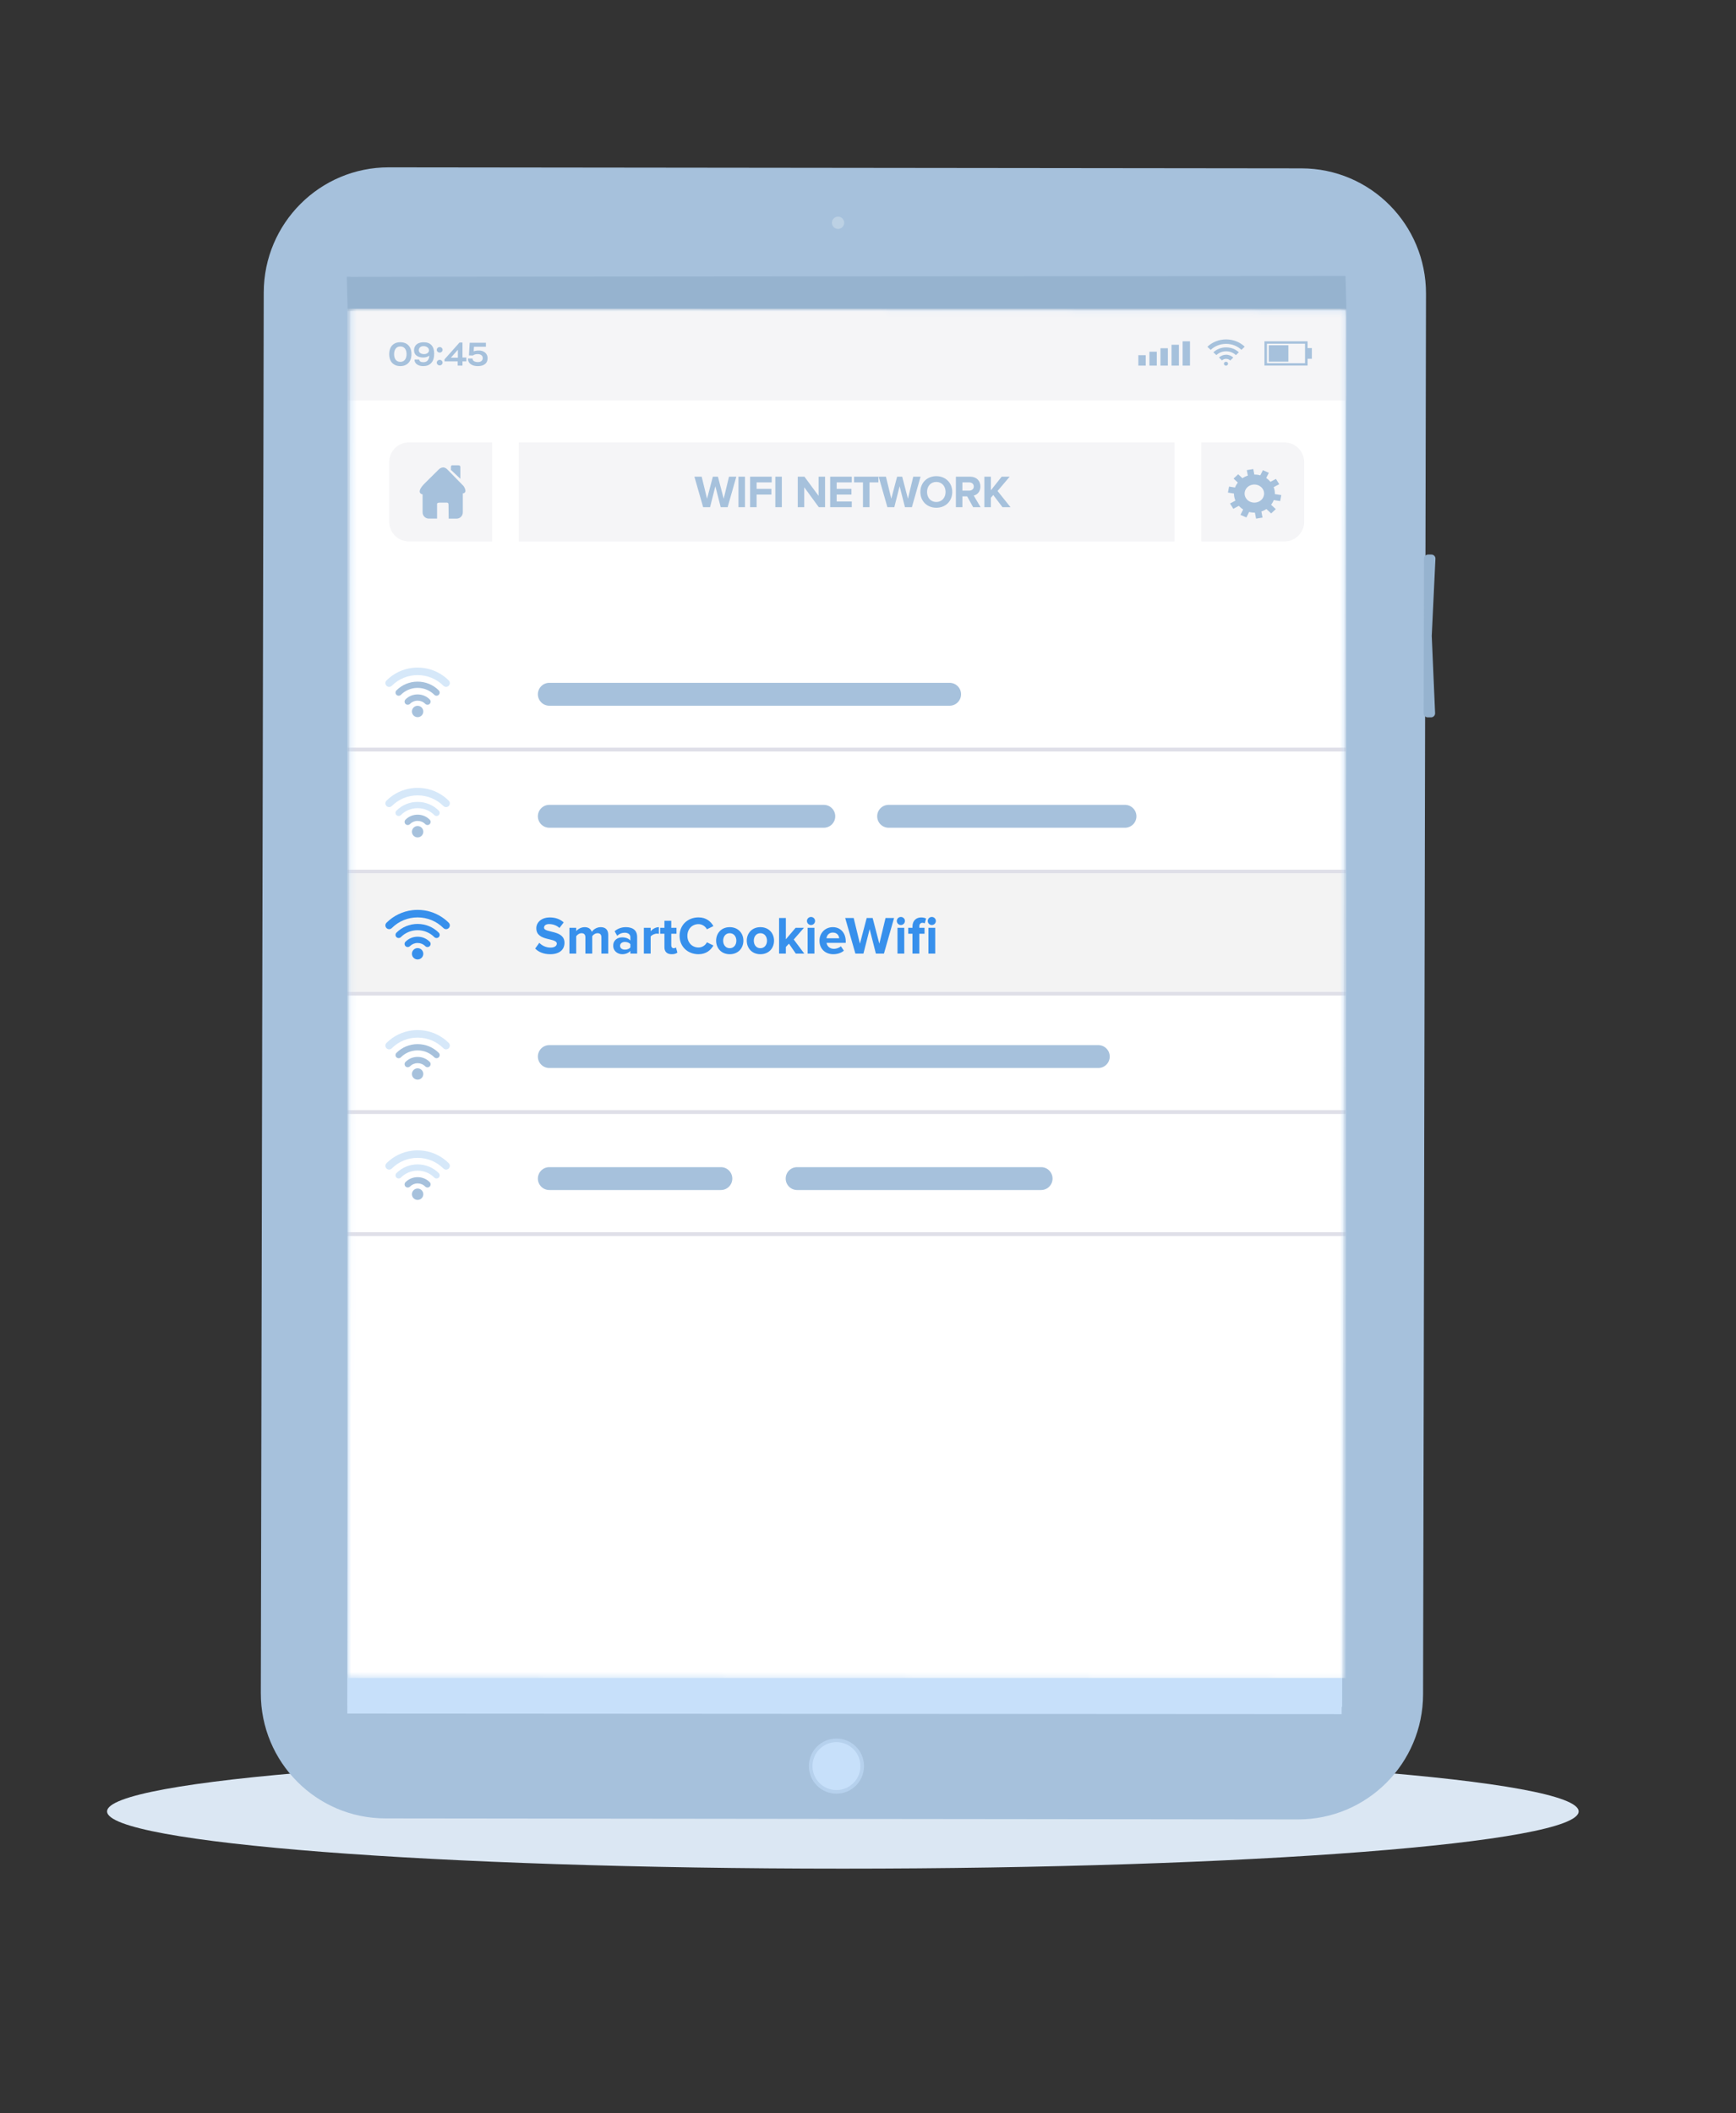 <svg width="309" height="376" viewBox="0 0 309 376" fill="none" xmlns="http://www.w3.org/2000/svg">
<rect x="0" y="0" width="309" height="376" fill="#333333" stroke="none"/>
<path d="M280.994 322.328C280.994 327.95 222.36 332.507 150.024 332.507C77.694 332.507 19.06 327.952 19.06 322.328C19.06 316.707 77.694 312.15 150.031 312.15C222.36 312.15 280.994 316.707 280.994 322.328Z" fill="#DBE7F3"/>
<path d="M46.425 301.266C46.395 313.57 56.323 323.552 68.592 323.569L231.041 323.75C243.311 323.759 253.28 313.794 253.302 301.489L253.821 52.262C253.843 39.956 243.924 29.969 231.654 29.959L69.205 29.778C56.943 29.762 46.974 39.727 46.945 52.032L46.425 301.266Z" fill="#A6C1DC"/>
<path d="M153.789 314.256C153.793 316.965 151.6 319.165 148.891 319.169C146.182 319.173 143.982 316.98 143.978 314.271C143.974 311.562 146.167 309.363 148.876 309.358C151.585 309.354 153.785 311.547 153.789 314.256Z" fill="#B6D1ED"/>
<path d="M153.151 314.257C153.155 316.614 151.247 318.528 148.89 318.531C146.533 318.535 144.62 316.627 144.616 314.27C144.612 311.913 146.52 310 148.877 309.996C151.234 309.992 153.148 311.9 153.151 314.257Z" fill="#C7E0FA"/>
<path d="M150.263 39.64C150.264 40.244 149.775 40.734 149.171 40.735C148.567 40.736 148.077 40.247 148.076 39.643C148.075 39.039 148.564 38.549 149.168 38.548C149.772 38.547 150.262 39.036 150.263 39.64Z" fill="#BCD1E4"/>
<path d="M238.906 303.737L61.84 303.549L62.37 49.288L239.436 49.476L238.906 303.737Z" fill="#C2DDF7"/>
<path d="M238.813 305.017L61.817 304.913L61.834 298.553L238.829 298.665L238.813 305.017Z" fill="#C7E0FA"/>
<path d="M253.408 126.929C253.407 127.325 253.725 127.649 254.12 127.65L254.72 127.648C255.115 127.648 255.439 127.329 255.441 126.926L254.846 113.159L255.501 99.397C255.501 99.001 255.176 98.675 254.788 98.676L254.188 98.678C253.793 98.677 253.469 98.997 253.467 99.4L253.408 126.929Z" fill="#96B3CF"/>
<path d="M153.995 49.174L150.02 49.181L145.91 49.182L61.721 49.248L61.885 55.332L144.028 55.268L148.137 55.267L239.656 55.203L239.499 49.119L153.995 49.174Z" fill="#96B3CF"/>
<mask id="mask0" mask-type="alpha" maskUnits="userSpaceOnUse" x="61" y="54" width="179" height="245">
<path d="M239.618 55.201L239.118 298.859L61.913 298.495L62.412 54.838L239.618 55.201Z" fill="#C4C4C4"/>
</mask>
<g mask="url(#mask0)">
<path d="M61.811 54.965L239.601 54.965L239.601 298.578L61.811 298.578L61.811 54.965Z" fill="white"/>
<path d="M61.811 54.965L239.601 54.965L239.601 71.251L61.811 71.251L61.811 54.965Z" fill="#F5F5F7"/>
<path d="M70.199 64.884C69.901 64.719 69.665 64.478 69.511 64.159C69.358 63.841 69.275 63.464 69.275 63.02C69.275 62.576 69.358 62.2 69.511 61.881C69.665 61.562 69.901 61.321 70.199 61.147C70.497 60.973 70.856 60.896 71.256 60.896C71.657 60.896 72.016 60.983 72.314 61.147C72.611 61.321 72.837 61.562 73.001 61.881C73.165 62.2 73.237 62.576 73.237 63.02C73.237 63.455 73.155 63.831 73.001 64.15C72.837 64.468 72.611 64.719 72.314 64.884C72.016 65.057 71.667 65.144 71.256 65.144C70.846 65.144 70.497 65.057 70.199 64.884ZM72.067 64.024C72.262 63.783 72.365 63.445 72.365 63.02C72.365 62.586 72.262 62.248 72.067 62.007C71.872 61.765 71.595 61.649 71.256 61.649C70.907 61.649 70.641 61.765 70.445 62.016C70.251 62.258 70.148 62.595 70.148 63.03C70.148 63.455 70.251 63.793 70.445 64.034C70.641 64.266 70.918 64.391 71.256 64.391C71.595 64.391 71.872 64.266 72.067 64.024Z" fill="#A6C1DC"/>
<path d="M76.799 61.417C77.118 61.765 77.282 62.267 77.282 62.924C77.282 63.657 77.107 64.217 76.769 64.584C76.419 64.961 75.958 65.144 75.362 65.144C75.024 65.144 74.736 65.096 74.5 64.99C74.264 64.893 74.079 64.758 73.966 64.584C73.843 64.42 73.782 64.237 73.792 64.044L73.792 63.976L74.613 63.976C74.623 64.121 74.695 64.237 74.818 64.324C74.931 64.41 75.116 64.449 75.362 64.449C75.691 64.449 75.947 64.343 76.122 64.14C76.296 63.928 76.399 63.638 76.419 63.271C76.296 63.377 76.142 63.464 75.958 63.522C75.773 63.58 75.568 63.619 75.342 63.619C74.87 63.619 74.469 63.513 74.161 63.291C73.853 63.078 73.7 62.75 73.7 62.325C73.7 62.026 73.771 61.765 73.915 61.553C74.059 61.34 74.254 61.176 74.51 61.07C74.767 60.964 75.054 60.906 75.393 60.906C76.009 60.896 76.471 61.07 76.799 61.417ZM76.101 62.827C76.276 62.702 76.358 62.538 76.358 62.335C76.358 62.209 76.317 62.084 76.245 61.968C76.163 61.862 76.05 61.765 75.906 61.697C75.763 61.63 75.598 61.591 75.403 61.591C75.136 61.591 74.921 61.659 74.777 61.794C74.633 61.929 74.551 62.103 74.551 62.315C74.551 62.528 74.633 62.702 74.808 62.827C74.983 62.953 75.198 63.011 75.465 63.011C75.711 63.02 75.927 62.953 76.101 62.827Z" fill="#A6C1DC"/>
<path d="M77.898 62.596C77.795 62.499 77.744 62.383 77.744 62.248C77.744 62.113 77.795 61.997 77.898 61.9C78 61.804 78.123 61.755 78.267 61.755C78.411 61.755 78.524 61.804 78.626 61.9C78.729 61.997 78.78 62.113 78.78 62.248C78.78 62.383 78.729 62.499 78.626 62.596C78.524 62.692 78.411 62.74 78.267 62.74C78.123 62.74 78 62.692 77.898 62.596ZM77.898 64.874C77.795 64.777 77.744 64.662 77.744 64.526C77.744 64.391 77.795 64.275 77.898 64.179C78 64.082 78.123 64.034 78.267 64.034C78.411 64.034 78.524 64.082 78.626 64.179C78.729 64.275 78.78 64.391 78.78 64.526C78.78 64.662 78.729 64.777 78.626 64.874C78.524 64.971 78.411 65.019 78.267 65.019C78.123 65.019 78 64.971 77.898 64.874Z" fill="#A6C1DC"/>
<path d="M82.321 64.304L82.321 65.057L81.469 65.057L81.469 64.304L79.119 64.304L79.119 63.947L81.788 60.954L82.321 60.954L82.321 63.619L83.009 63.619L83.009 64.304L82.321 64.304ZM80.248 63.657L81.5 63.657L81.5 62.238L80.248 63.657Z" fill="#A6C1DC"/>
<path d="M86.006 62.528C86.252 62.644 86.447 62.798 86.581 63.011C86.724 63.223 86.786 63.474 86.786 63.754C86.786 64.208 86.632 64.555 86.324 64.787C86.016 65.028 85.595 65.144 85.062 65.144C84.713 65.144 84.394 65.096 84.138 64.99C83.871 64.883 83.666 64.739 83.522 64.546C83.378 64.353 83.306 64.13 83.306 63.87L83.306 63.802L84.117 63.802L84.117 63.831C84.117 64.015 84.199 64.159 84.374 64.266C84.548 64.372 84.764 64.43 85.041 64.43C85.318 64.43 85.534 64.372 85.688 64.246C85.842 64.121 85.924 63.947 85.924 63.735C85.924 63.493 85.842 63.31 85.677 63.194C85.513 63.068 85.287 63.011 85 63.011C84.836 63.011 84.682 63.03 84.528 63.078C84.384 63.117 84.271 63.175 84.199 63.252L83.471 63.242L83.604 60.993L86.488 60.993L86.488 61.697L84.364 61.697L84.312 62.518C84.425 62.47 84.559 62.441 84.702 62.412C84.856 62.383 85.01 62.373 85.164 62.373C85.472 62.354 85.76 62.412 86.006 62.528Z" fill="#A6C1DC"/>
<path fill-rule="evenodd" clip-rule="evenodd" d="M211.815 65.057L210.501 65.057L210.501 60.732L211.815 60.732L211.815 65.057ZM209.844 65.057L208.53 65.057L208.53 61.35L209.844 61.35L209.844 65.057ZM207.873 65.057L206.56 65.057L206.56 61.968L207.873 61.968L207.873 65.057ZM205.903 65.057L204.589 65.057L204.589 62.586L205.903 62.586L205.903 65.057ZM203.932 65.057L202.618 65.057L202.618 63.204L203.932 63.204L203.932 65.057Z" fill="#A6C1DC"/>
<path d="M216.968 63.619L217.512 64.13C217.696 63.957 217.953 63.85 218.23 63.85C218.528 63.85 218.784 63.966 218.979 64.15L219.523 63.629C219.195 63.319 218.743 63.117 218.24 63.117C217.748 63.126 217.296 63.31 216.968 63.619ZM215.972 62.692L216.506 63.184C216.947 62.769 217.563 62.508 218.24 62.508C218.918 62.508 219.534 62.769 219.985 63.194L220.509 62.692C219.934 62.142 219.133 61.813 218.251 61.813C217.358 61.804 216.557 62.151 215.972 62.692ZM218.24 60.394C216.937 60.394 215.756 60.896 214.905 61.707L215.5 62.258C216.198 61.591 217.173 61.186 218.24 61.186C219.308 61.186 220.273 61.591 220.971 62.248L221.556 61.688C220.704 60.887 219.534 60.394 218.24 60.394ZM218.22 64.372C218.015 64.372 217.85 64.526 217.85 64.719C217.85 64.913 218.015 65.067 218.22 65.067C218.425 65.067 218.589 64.913 218.589 64.719C218.589 64.526 218.425 64.372 218.22 64.372Z" fill="#A6C1DC"/>
<path d="M232.744 61.939L232.744 60.732L225.066 60.732L225.066 65.048L232.744 65.048L232.744 64.835L232.744 63.841L233.504 63.841L233.504 61.939L232.744 61.939ZM232.292 64.632L225.508 64.632L225.508 61.157L232.292 61.157L232.292 64.632ZM229.326 64.353L229.326 61.437L225.836 61.437L225.836 64.353L229.326 64.353Z" fill="#A6C1DC"/>
<path d="M209.064 78.716L92.347 78.716L92.347 96.359L209.064 96.359L209.064 78.716Z" fill="#F5F5F7"/>
<path d="M129.514 90.252L131.061 84.821H129.758L128.814 88.746L127.788 84.821H126.884L125.85 88.746L124.897 84.821H123.602L125.157 90.252H126.387L127.332 86.522L128.284 90.252H129.514Z" fill="#A6C1DC"/>
<path d="M132.6 90.252V84.821H131.444V90.252H132.6Z" fill="#A6C1DC"/>
<path d="M134.672 90.252V88.004H137.302V86.987H134.672V85.838H137.359V84.821H133.515V90.252H134.672Z" fill="#A6C1DC"/>
<path d="M139.161 90.252V84.821H138.004V90.252H139.161Z" fill="#A6C1DC"/>
<path d="M146.858 90.252V84.821H145.702V88.233L143.186 84.821H141.997V90.252H143.153V86.71L145.743 90.252H146.858Z" fill="#A6C1DC"/>
<path d="M151.61 90.252V89.234H148.922V88.004H151.553V86.987H148.922V85.838H151.61V84.821H147.766V90.252H151.61Z" fill="#A6C1DC"/>
<path d="M154.769 90.252V85.838H156.349V84.821H152.017V85.838H153.605V90.252H154.769Z" fill="#A6C1DC"/>
<path d="M162.31 90.252L163.857 84.821H162.554L161.61 88.746L160.584 84.821H159.68L158.646 88.746L157.693 84.821H156.398L157.953 90.252H159.183L160.128 86.522L161.08 90.252H162.31Z" fill="#A6C1DC"/>
<path d="M166.654 90.35C168.299 90.35 169.496 89.177 169.496 87.54C169.496 85.904 168.299 84.731 166.654 84.731C165.017 84.731 163.82 85.904 163.82 87.54C163.82 89.177 165.017 90.35 166.654 90.35ZM166.654 89.324C165.652 89.324 165.009 88.55 165.009 87.54C165.009 86.522 165.652 85.757 166.654 85.757C167.655 85.757 168.307 86.522 168.307 87.54C168.307 88.55 167.655 89.324 166.654 89.324Z" fill="#A6C1DC"/>
<path d="M174.541 90.252L173.32 88.184C173.906 88.045 174.509 87.532 174.509 86.571C174.509 85.562 173.817 84.821 172.685 84.821H170.144V90.252H171.301V88.322H172.147L173.214 90.252H174.541ZM172.514 87.304H171.301V85.838H172.514C172.978 85.838 173.328 86.115 173.328 86.571C173.328 87.027 172.978 87.304 172.514 87.304Z" fill="#A6C1DC"/>
<path d="M179.864 90.252L177.559 87.369L179.717 84.821H178.292L176.37 87.247V84.821H175.214V90.252H176.37V88.583L176.794 88.078L178.439 90.252H179.864Z" fill="#A6C1DC"/>
<path d="M228.588 78.716L213.814 78.723L213.814 96.359L228.588 96.352C230.549 96.352 232.136 94.785 232.136 92.849L232.136 82.22C232.129 80.283 230.542 78.716 228.588 78.716Z" fill="#F5F5F7"/>
<path d="M87.597 78.723L72.798 78.716C70.851 78.716 69.275 80.283 69.275 82.218L69.275 92.85C69.275 94.786 70.851 96.352 72.798 96.352L87.597 96.359L87.597 78.723Z" fill="#F5F5F7"/>
<path fill-rule="evenodd" clip-rule="evenodd" d="M227.859 89.167L228.065 88.101L226.921 87.916C226.935 87.489 226.857 87.074 226.707 86.685L227.695 86.159L227.113 85.217L226.139 85.737C225.919 85.481 225.67 85.25 225.379 85.059L225.848 84.131L224.789 83.67L224.327 84.585C224.192 84.546 224.057 84.513 223.922 84.493C223.702 84.46 223.482 84.447 223.261 84.447L223.077 83.466L221.925 83.657L222.11 84.631C221.762 84.743 221.442 84.895 221.144 85.092L220.391 84.394L219.566 85.158L220.327 85.862C220.121 86.132 219.95 86.428 219.829 86.751L218.771 86.58L218.564 87.647L219.637 87.824C219.637 88.265 219.73 88.693 219.9 89.082L218.941 89.595L219.524 90.537L220.504 90.01C220.732 90.253 220.987 90.477 221.279 90.655L220.796 91.616L221.854 92.077L222.345 91.103C222.444 91.129 222.551 91.149 222.657 91.168C222.899 91.208 223.133 91.221 223.368 91.221L223.574 92.288L224.725 92.097L224.519 91.017C224.839 90.912 225.144 90.76 225.421 90.583L226.26 91.359L227.084 90.596L226.246 89.819C226.445 89.569 226.608 89.286 226.722 88.983L227.859 89.167ZM224.981 88.107C224.817 88.983 223.915 89.569 222.97 89.417C222.025 89.266 221.392 88.43 221.556 87.548C221.719 86.672 222.622 86.086 223.574 86.238C224.519 86.396 225.151 87.232 224.981 88.107Z" fill="#A6C1DC"/>
<path fill-rule="evenodd" clip-rule="evenodd" d="M82.497 86.47L79.655 83.568C78.835 82.688 78.064 83.568 78.064 83.568L75.752 85.859C74.012 87.534 74.889 87.903 75.221 87.974L75.221 91.174C75.221 91.784 75.716 92.281 76.324 92.281L77.795 92.281L77.795 89.726C77.795 89.726 77.689 89.435 78.297 89.435C78.905 89.435 79.542 89.435 79.542 89.435C79.542 89.435 79.832 89.407 79.832 89.783C79.832 90.159 79.86 92.288 79.86 92.288L81.274 92.288C81.882 92.288 82.377 91.791 82.377 91.181L82.377 87.803C83.36 87.647 82.497 86.47 82.497 86.47ZM81.939 83.142C81.939 83.142 81.995 82.794 81.564 82.794L80.609 82.794C80.609 82.794 80.263 82.716 80.263 83.085C80.263 83.461 80.263 83.617 80.263 83.617L81.939 85.192L81.939 83.142Z" fill="#A6C1DC"/>
<path d="M61.811 133.719L239.601 133.719L239.601 133.04L61.811 133.04L61.811 133.719Z" fill="#DFDFE8"/>
<path d="M74.333 127.612C73.774 127.612 73.32 127.159 73.32 126.601C73.32 126.043 73.774 125.591 74.333 125.591C74.893 125.591 75.346 126.043 75.346 126.601C75.346 127.159 74.893 127.612 74.333 127.612Z" fill="#A6C1DC"/>
<path d="M76.091 125.406C76.234 125.406 76.378 125.352 76.485 125.242C76.703 125.026 76.703 124.672 76.485 124.453C75.909 123.879 75.145 123.564 74.331 123.564C73.518 123.564 72.753 123.879 72.177 124.453C71.96 124.67 71.96 125.023 72.177 125.242C72.395 125.459 72.749 125.459 72.969 125.242C73.332 124.88 73.816 124.679 74.331 124.679C74.847 124.679 75.331 124.878 75.694 125.242C75.804 125.352 75.947 125.406 76.091 125.406Z" fill="#A6C1DC"/>
<path d="M70.96 123.799C71.104 123.799 71.247 123.745 71.355 123.635C72.151 122.842 73.206 122.406 74.332 122.406C75.457 122.406 76.513 122.842 77.308 123.635C77.526 123.852 77.88 123.852 78.099 123.635C78.317 123.419 78.317 123.065 78.099 122.846C77.093 121.843 75.755 121.291 74.332 121.291C72.908 121.291 71.57 121.843 70.564 122.846C70.346 123.063 70.346 123.416 70.564 123.635C70.674 123.743 70.817 123.799 70.96 123.799Z" fill="#A6C1DC"/>
<path d="M68.793 122.024C68.923 122.154 69.096 122.221 69.268 122.221C69.441 122.221 69.611 122.156 69.743 122.024C70.969 120.801 72.599 120.129 74.334 120.129C76.069 120.129 77.698 120.801 78.924 122.024C79.186 122.285 79.612 122.285 79.872 122.024C80.135 121.762 80.135 121.338 79.872 121.079C79.507 120.714 79.113 120.39 78.693 120.111C77.414 119.25 75.91 118.79 74.334 118.79C74.02 118.79 73.706 118.808 73.399 118.846C71.66 119.051 70.05 119.825 68.795 121.079C68.531 121.34 68.531 121.762 68.793 122.024Z" fill="#D6E8F9"/>
<path d="M95.74 123.54C95.74 122.416 96.652 121.504 97.776 121.504L169.028 121.504C170.152 121.504 171.063 122.416 171.063 123.54C171.063 124.664 170.152 125.576 169.028 125.576L97.776 125.576C96.652 125.576 95.74 124.664 95.74 123.54Z" fill="#A6C1DC"/>
<path d="M61.811 154.755L239.601 154.755L239.601 155.433L61.811 155.433L61.811 154.755Z" fill="#DFDFE8"/>
<path d="M74.334 149.012C73.775 149.012 73.321 148.56 73.321 148.002C73.321 147.444 73.775 146.992 74.334 146.992C74.894 146.992 75.347 147.444 75.347 148.002C75.347 148.56 74.894 149.012 74.334 149.012Z" fill="#A6C1DC"/>
<path d="M76.092 146.806C76.235 146.806 76.379 146.753 76.486 146.643C76.704 146.426 76.704 146.073 76.486 145.854C75.91 145.28 75.146 144.965 74.332 144.965C73.519 144.965 72.754 145.28 72.178 145.854C71.961 146.071 71.961 146.424 72.178 146.643C72.396 146.86 72.75 146.86 72.97 146.643C73.333 146.281 73.817 146.08 74.332 146.08C74.848 146.08 75.332 146.279 75.695 146.643C75.805 146.753 75.948 146.806 76.092 146.806Z" fill="#A6C1DC"/>
<path d="M70.961 145.199C71.104 145.199 71.248 145.146 71.356 145.036C72.151 144.243 73.207 143.807 74.332 143.807C75.457 143.807 76.513 144.243 77.309 145.036C77.526 145.253 77.88 145.253 78.1 145.036C78.317 144.819 78.317 144.466 78.1 144.247C77.094 143.244 75.755 142.692 74.332 142.692C72.909 142.692 71.571 143.244 70.564 144.247C70.347 144.464 70.347 144.817 70.564 145.036C70.674 145.143 70.817 145.199 70.961 145.199Z" fill="#D6E8F9"/>
<path d="M68.794 143.425C68.924 143.554 69.096 143.621 69.269 143.621C69.442 143.621 69.612 143.556 69.744 143.425C70.97 142.202 72.6 141.529 74.335 141.529C76.07 141.529 77.699 142.202 78.925 143.425C79.187 143.686 79.613 143.686 79.873 143.425C80.135 143.163 80.135 142.738 79.873 142.479C79.508 142.115 79.113 141.791 78.694 141.511C77.414 140.651 75.91 140.191 74.335 140.191C74.021 140.191 73.707 140.208 73.4 140.246C71.661 140.452 70.051 141.225 68.796 142.479C68.532 142.741 68.532 143.163 68.794 143.425Z" fill="#D6E8F9"/>
<path d="M95.74 145.255C95.74 144.13 96.652 143.219 97.776 143.219L146.634 143.219C147.759 143.219 148.67 144.13 148.67 145.255C148.67 146.379 147.759 147.29 146.634 147.29L97.776 147.29C96.652 147.29 95.74 146.379 95.74 145.255Z" fill="#A6C1DC"/>
<path d="M156.135 145.255C156.135 144.13 157.046 143.219 158.171 143.219L200.243 143.219C201.367 143.219 202.279 144.13 202.279 145.255C202.279 146.379 201.367 147.291 200.243 147.291L158.171 147.291C157.046 147.291 156.135 146.379 156.135 145.255Z" fill="#A6C1DC"/>
<path d="M61.811 176.47L239.601 176.47L239.601 177.148L61.811 177.148L61.811 176.47Z" fill="#DFDFE8"/>
<path d="M61.811 155.434L239.601 155.434L239.601 176.47L61.811 176.47L61.811 155.434Z" fill="#F3F3F3"/>
<path d="M74.333 170.727C73.773 170.727 73.32 170.275 73.32 169.717C73.32 169.159 73.773 168.706 74.333 168.706C74.893 168.706 75.346 169.159 75.346 169.717C75.346 170.275 74.893 170.727 74.333 170.727Z" fill="#3790EC"/>
<path d="M76.09 168.521C76.234 168.521 76.377 168.467 76.485 168.358C76.702 168.141 76.702 167.788 76.485 167.569C75.909 166.995 75.144 166.679 74.331 166.679C73.517 166.679 72.753 166.995 72.177 167.569C71.96 167.786 71.96 168.139 72.177 168.358C72.394 168.575 72.748 168.575 72.968 168.358C73.331 167.996 73.815 167.795 74.331 167.795C74.846 167.795 75.331 167.994 75.694 168.358C75.803 168.467 75.947 168.521 76.09 168.521Z" fill="#3790EC"/>
<path d="M70.96 166.914C71.103 166.914 71.247 166.86 71.354 166.751C72.15 165.957 73.206 165.522 74.331 165.522C75.456 165.522 76.512 165.957 77.307 166.751C77.525 166.968 77.879 166.968 78.099 166.751C78.316 166.534 78.316 166.181 78.099 165.962C77.092 164.958 75.754 164.406 74.331 164.406C72.907 164.406 71.569 164.958 70.563 165.962C70.346 166.179 70.346 166.532 70.563 166.751C70.673 166.858 70.816 166.914 70.96 166.914Z" fill="#3790EC"/>
<path d="M68.793 165.139C68.923 165.269 69.095 165.336 69.268 165.336C69.441 165.336 69.611 165.271 69.743 165.139C70.969 163.917 72.599 163.244 74.334 163.244C76.069 163.244 77.698 163.917 78.924 165.139C79.186 165.401 79.612 165.401 79.872 165.139C80.134 164.878 80.134 164.453 79.872 164.194C79.507 163.83 79.112 163.506 78.693 163.226C77.413 162.366 75.909 161.905 74.334 161.905C74.02 161.905 73.706 161.923 73.399 161.961C71.66 162.167 70.05 162.94 68.795 164.194C68.531 164.456 68.531 164.878 68.793 165.139Z" fill="#3790EC"/>
<path d="M97.94 169.798C99.65 169.798 100.477 168.924 100.477 167.765C100.477 165.399 96.838 166.074 96.838 165.067C96.838 164.687 97.161 164.43 97.741 164.43C98.387 164.43 99.071 164.649 99.584 165.124L100.334 164.136C99.707 163.556 98.871 163.252 97.864 163.252C96.373 163.252 95.461 164.126 95.461 165.181C95.461 167.565 99.109 166.796 99.109 167.917C99.109 168.278 98.748 168.62 98.007 168.62C97.133 168.62 96.439 168.23 95.993 167.765L95.261 168.791C95.85 169.389 96.724 169.798 97.94 169.798Z" fill="#3790EC"/>
<path d="M108.263 169.684L108.263 166.368C108.263 165.428 107.76 164.981 106.914 164.981C106.211 164.981 105.603 165.399 105.337 165.817C105.166 165.295 104.739 164.981 104.064 164.981C103.361 164.981 102.753 165.418 102.563 165.694L102.563 165.095L101.357 165.095L101.357 169.684L102.563 169.684L102.563 166.596C102.744 166.34 103.095 166.055 103.513 166.055C104.007 166.055 104.197 166.359 104.197 166.786L104.197 169.684L105.413 169.684L105.413 166.587C105.584 166.34 105.936 166.055 106.363 166.055C106.857 166.055 107.047 166.359 107.047 166.786L107.047 169.684L108.263 169.684Z" fill="#3790EC"/>
<path d="M113.408 169.684L113.408 166.72C113.408 165.399 112.449 164.981 111.404 164.981C110.682 164.981 109.96 165.209 109.399 165.703L109.855 166.511C110.245 166.15 110.701 165.969 111.195 165.969C111.803 165.969 112.202 166.273 112.202 166.739L112.202 167.356C111.898 166.995 111.356 166.796 110.748 166.796C110.017 166.796 109.152 167.204 109.152 168.278C109.152 169.304 110.017 169.798 110.748 169.798C111.347 169.798 111.888 169.579 112.202 169.209L112.202 169.684L113.408 169.684ZM111.233 168.981C110.758 168.981 110.368 168.734 110.368 168.306C110.368 167.86 110.758 167.613 111.233 167.613C111.622 167.613 112.002 167.746 112.202 168.012L112.202 168.582C112.002 168.848 111.622 168.981 111.233 168.981Z" fill="#3790EC"/>
<path d="M115.812 169.684L115.812 166.653C116.011 166.359 116.543 166.131 116.942 166.131C117.075 166.131 117.189 166.14 117.275 166.159L117.275 164.981C116.705 164.981 116.135 165.314 115.812 165.722L115.812 165.095L114.605 165.095L114.605 169.684L115.812 169.684Z" fill="#3790EC"/>
<path d="M119.567 169.798C120.071 169.798 120.394 169.665 120.574 169.503L120.318 168.591C120.251 168.658 120.08 168.724 119.9 168.724C119.634 168.724 119.482 168.506 119.482 168.221L119.482 166.15L120.413 166.15L120.413 165.095L119.482 165.095L119.482 163.841L118.266 163.841L118.266 165.095L117.506 165.095L117.506 166.15L118.266 166.15L118.266 168.544C118.266 169.361 118.722 169.798 119.567 169.798Z" fill="#3790EC"/>
<path d="M124.335 169.798C125.732 169.798 126.53 169.028 126.986 168.24L125.827 167.679C125.561 168.202 124.991 168.601 124.335 168.601C123.186 168.601 122.35 167.717 122.35 166.52C122.35 165.323 123.186 164.44 124.335 164.44C124.991 164.44 125.561 164.848 125.827 165.361L126.986 164.791C126.54 164.003 125.732 163.243 124.335 163.243C122.435 163.243 120.963 164.573 120.963 166.52C120.963 168.468 122.435 169.798 124.335 169.798Z" fill="#3790EC"/>
<path d="M129.889 169.798C131.409 169.798 132.321 168.696 132.321 167.385C132.321 166.083 131.409 164.981 129.889 164.981C128.378 164.981 127.466 166.083 127.466 167.385C127.466 168.696 128.378 169.798 129.889 169.798ZM129.889 168.724C129.138 168.724 128.72 168.107 128.72 167.385C128.72 166.672 129.138 166.055 129.889 166.055C130.639 166.055 131.067 166.672 131.067 167.385C131.067 168.107 130.639 168.724 129.889 168.724Z" fill="#3790EC"/>
<path d="M135.344 169.798C136.864 169.798 137.776 168.696 137.776 167.385C137.776 166.083 136.864 164.981 135.344 164.981C133.833 164.981 132.921 166.083 132.921 167.385C132.921 168.696 133.833 169.798 135.344 169.798ZM135.344 168.724C134.593 168.724 134.175 168.107 134.175 167.385C134.175 166.672 134.593 166.055 135.344 166.055C136.094 166.055 136.522 166.672 136.522 167.385C136.522 168.107 136.094 168.724 135.344 168.724Z" fill="#3790EC"/>
<path d="M143.155 169.684L141.283 167.176L143.098 165.095L141.616 165.095L139.877 167.138L139.877 163.347L138.671 163.347L138.671 169.684L139.877 169.684L139.877 168.506L140.428 167.917L141.644 169.684L143.155 169.684Z" fill="#3790EC"/>
<path d="M144.354 164.601C144.753 164.601 145.076 164.278 145.076 163.879C145.076 163.48 144.753 163.167 144.354 163.167C143.964 163.167 143.632 163.48 143.632 163.879C143.632 164.278 143.964 164.601 144.354 164.601ZM144.962 169.684L144.962 165.095L143.755 165.095L143.755 169.684L144.962 169.684Z" fill="#3790EC"/>
<path d="M148.314 169.798C149.027 169.798 149.749 169.579 150.205 169.161L149.673 168.382C149.378 168.667 148.837 168.838 148.447 168.838C147.668 168.838 147.203 168.354 147.127 167.774L150.538 167.774L150.538 167.508C150.538 166.007 149.606 164.981 148.238 164.981C146.842 164.981 145.863 166.055 145.863 167.385C145.863 168.857 146.918 169.798 148.314 169.798ZM149.369 166.957L147.108 166.957C147.165 166.501 147.488 165.941 148.238 165.941C149.036 165.941 149.34 166.52 149.369 166.957Z" fill="#3790EC"/>
<path d="M157.337 169.684L159.142 163.347L157.622 163.347L156.52 167.926L155.323 163.347L154.268 163.347L153.062 167.926L151.95 163.347L150.44 163.347L152.254 169.684L153.689 169.684L154.791 165.333L155.902 169.684L157.337 169.684Z" fill="#3790EC"/>
<path d="M160.348 164.601C160.747 164.601 161.07 164.278 161.07 163.879C161.07 163.48 160.747 163.167 160.348 163.167C159.959 163.167 159.626 163.48 159.626 163.879C159.626 164.278 159.959 164.601 160.348 164.601ZM160.956 169.684L160.956 165.095L159.75 165.095L159.75 169.684L160.956 169.684Z" fill="#3790EC"/>
<path d="M163.634 169.684L163.634 166.15L164.565 166.15L164.565 165.095L163.634 165.095L163.634 164.848C163.634 164.43 163.862 164.202 164.204 164.202C164.366 164.202 164.499 164.25 164.594 164.316L164.841 163.442C164.622 163.328 164.309 163.252 163.967 163.252C163.064 163.252 162.418 163.851 162.418 164.848L162.418 165.095L161.658 165.095L161.658 166.15L162.418 166.15L162.418 169.684L163.634 169.684ZM165.857 164.601C166.256 164.601 166.579 164.278 166.579 163.879C166.579 163.48 166.256 163.167 165.857 163.167C165.468 163.167 165.135 163.48 165.135 163.879C165.135 164.278 165.468 164.601 165.857 164.601ZM166.465 169.684L166.465 165.095L165.259 165.095L165.259 169.684L166.465 169.684Z" fill="#3790EC"/>
<path d="M61.811 198.222L239.601 198.222L239.601 197.543L61.811 197.543L61.811 198.222Z" fill="#DFDFE8"/>
<path d="M74.333 192.115C73.774 192.115 73.32 191.662 73.32 191.104C73.32 190.546 73.774 190.094 74.333 190.094C74.893 190.094 75.346 190.546 75.346 191.104C75.346 191.662 74.893 192.115 74.333 192.115Z" fill="#A6C1DC"/>
<path d="M76.091 189.909C76.234 189.909 76.378 189.855 76.485 189.746C76.703 189.529 76.703 189.176 76.485 188.957C75.909 188.382 75.145 188.067 74.331 188.067C73.518 188.067 72.753 188.382 72.177 188.957C71.96 189.173 71.96 189.526 72.177 189.746C72.395 189.962 72.749 189.962 72.969 189.746C73.332 189.383 73.816 189.182 74.331 189.182C74.847 189.182 75.331 189.381 75.694 189.746C75.804 189.855 75.947 189.909 76.091 189.909Z" fill="#A6C1DC"/>
<path d="M70.96 188.302C71.104 188.302 71.247 188.248 71.355 188.139C72.151 187.345 73.206 186.909 74.332 186.909C75.457 186.909 76.513 187.345 77.308 188.139C77.526 188.355 77.88 188.355 78.099 188.139C78.317 187.922 78.317 187.569 78.099 187.35C77.093 186.346 75.755 185.794 74.332 185.794C72.908 185.794 71.57 186.346 70.564 187.35C70.346 187.566 70.346 187.92 70.564 188.139C70.674 188.246 70.817 188.302 70.96 188.302Z" fill="#A6C1DC"/>
<path d="M68.793 186.527C68.923 186.657 69.096 186.724 69.268 186.724C69.441 186.724 69.611 186.659 69.743 186.527C70.969 185.304 72.599 184.632 74.334 184.632C76.069 184.632 77.698 185.304 78.924 186.527C79.186 186.789 79.612 186.789 79.872 186.527C80.135 186.266 80.135 185.841 79.872 185.582C79.507 185.217 79.113 184.893 78.693 184.614C77.414 183.753 75.91 183.293 74.334 183.293C74.02 183.293 73.706 183.311 73.399 183.349C71.66 183.554 70.05 184.328 68.795 185.582C68.531 185.843 68.531 186.266 68.793 186.527Z" fill="#D6E8F9"/>
<path d="M95.74 188.006C95.74 186.881 96.652 185.97 97.776 185.97L195.493 185.97C196.617 185.97 197.528 186.881 197.528 188.006C197.528 189.13 196.617 190.042 195.493 190.042L97.776 190.042C96.652 190.042 95.74 189.13 95.74 188.006Z" fill="#A6C1DC"/>
<path d="M61.811 219.258L239.601 219.258L239.601 219.937L61.811 219.937L61.811 219.258Z" fill="#DFDFE8"/>
<path d="M74.334 213.515C73.775 213.515 73.321 213.063 73.321 212.505C73.321 211.947 73.775 211.495 74.334 211.495C74.894 211.495 75.347 211.947 75.347 212.505C75.347 213.063 74.894 213.515 74.334 213.515Z" fill="#A6C1DC"/>
<path d="M76.092 211.309C76.235 211.309 76.379 211.256 76.486 211.146C76.704 210.929 76.704 210.576 76.486 210.357C75.91 209.783 75.146 209.468 74.332 209.468C73.519 209.468 72.754 209.783 72.178 210.357C71.961 210.574 71.961 210.927 72.178 211.146C72.396 211.363 72.75 211.363 72.97 211.146C73.333 210.784 73.817 210.583 74.332 210.583C74.848 210.583 75.332 210.782 75.695 211.146C75.805 211.256 75.948 211.309 76.092 211.309Z" fill="#A6C1DC"/>
<path d="M70.961 209.702C71.104 209.702 71.248 209.649 71.356 209.539C72.151 208.746 73.207 208.31 74.332 208.31C75.457 208.31 76.513 208.746 77.309 209.539C77.526 209.756 77.88 209.756 78.1 209.539C78.317 209.322 78.317 208.969 78.1 208.75C77.094 207.747 75.755 207.195 74.332 207.195C72.909 207.195 71.571 207.747 70.564 208.75C70.347 208.967 70.347 209.32 70.564 209.539C70.674 209.647 70.817 209.702 70.961 209.702Z" fill="#D6E8F9"/>
<path d="M68.794 207.928C68.924 208.057 69.096 208.124 69.269 208.124C69.442 208.124 69.612 208.06 69.744 207.928C70.97 206.705 72.6 206.032 74.335 206.032C76.07 206.032 77.699 206.705 78.925 207.928C79.187 208.189 79.613 208.189 79.873 207.928C80.135 207.666 80.135 207.242 79.873 206.982C79.508 206.618 79.113 206.294 78.694 206.015C77.414 205.154 75.91 204.694 74.335 204.694C74.021 204.694 73.707 204.712 73.4 204.75C71.661 204.955 70.051 205.728 68.796 206.982C68.532 207.244 68.532 207.666 68.794 207.928Z" fill="#D6E8F9"/>
<path d="M95.74 209.721C95.74 208.596 96.652 207.685 97.776 207.685L128.313 207.685C129.437 207.685 130.348 208.596 130.348 209.721C130.348 210.845 129.437 211.756 128.313 211.756L97.776 211.756C96.652 211.756 95.74 210.845 95.74 209.721Z" fill="#A6C1DC"/>
<path d="M139.849 209.721C139.849 208.596 140.76 207.685 141.884 207.685L185.314 207.685C186.438 207.685 187.35 208.596 187.35 209.721C187.35 210.845 186.438 211.756 185.314 211.756L141.884 211.756C140.76 211.756 139.849 210.845 139.849 209.721Z" fill="#A6C1DC"/>
</g>
</svg>
